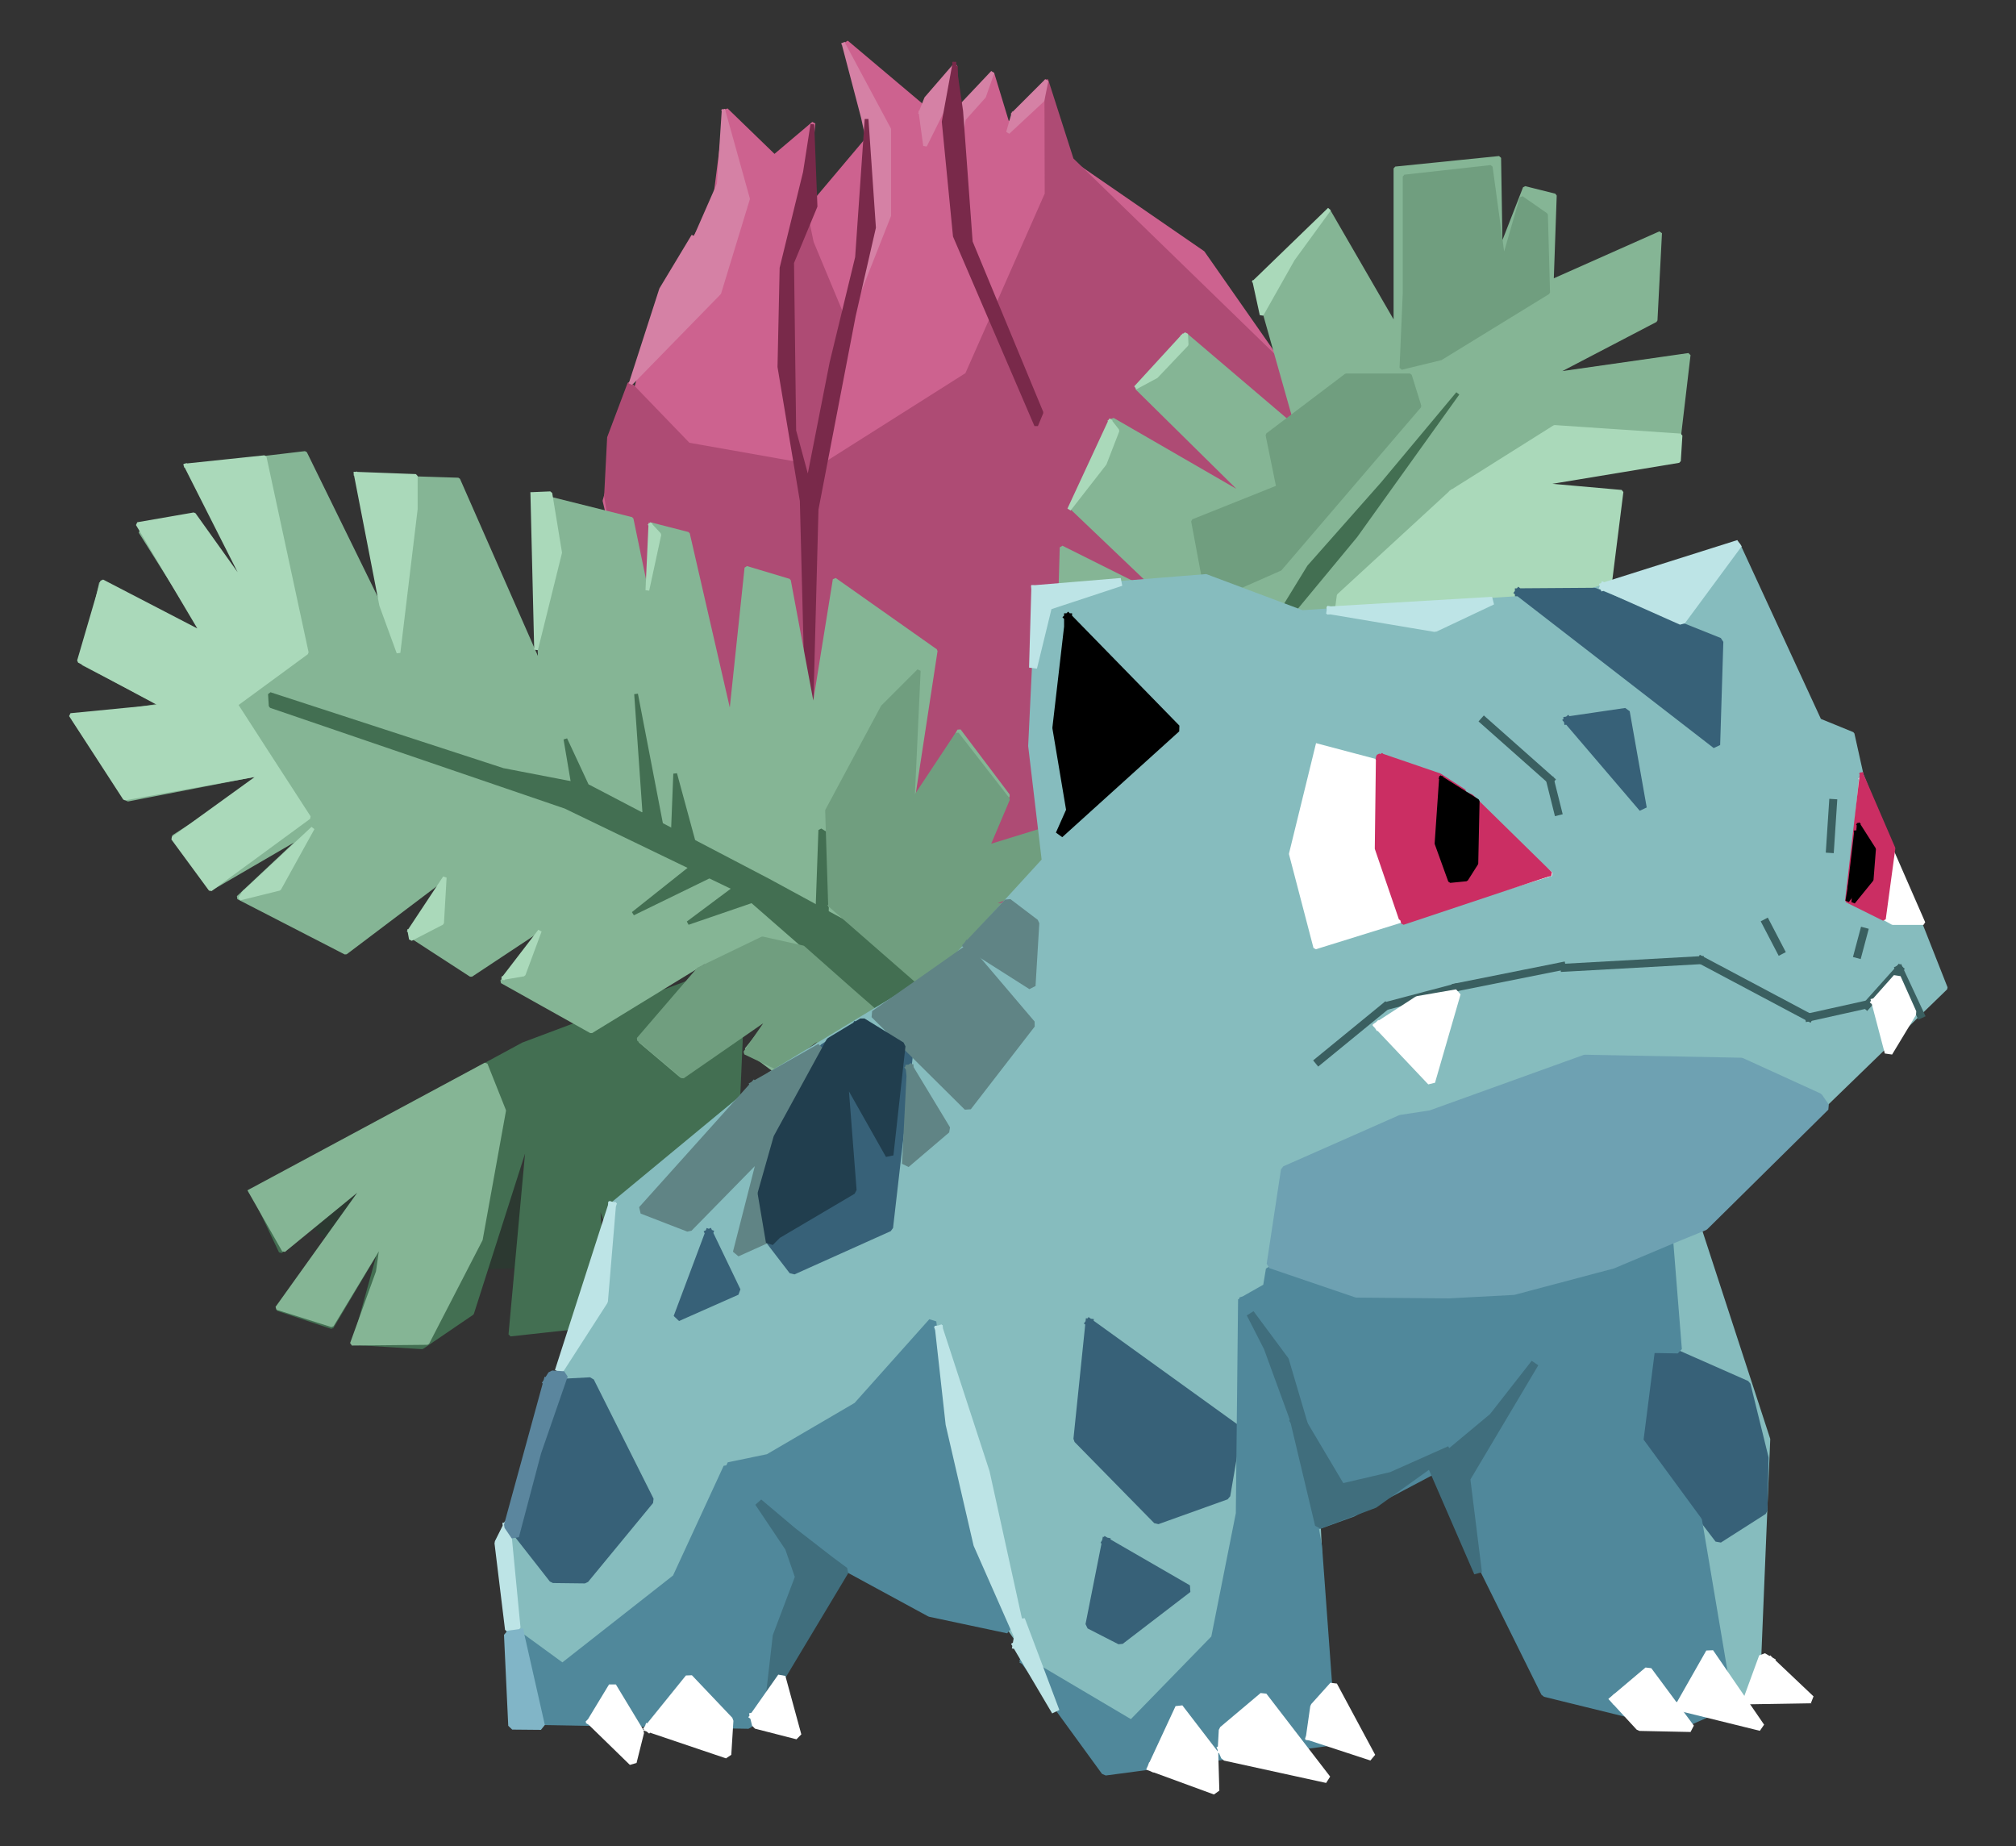 <?xml version="1.0" standalone="no"?>
<!DOCTYPE svg PUBLIC "-//W3C//DTD SVG 20010904//EN" "http://www.w3.org/TR/2001/REC-SVG-20010904/DTD/svg10.dtd">
<!-- Created using Krita: https://krita.org -->
<svg xmlns="http://www.w3.org/2000/svg" 
    xmlns:xlink="http://www.w3.org/1999/xlink"
    xmlns:krita="http://krita.org/namespaces/svg/krita"
    xmlns:sodipodi="http://sodipodi.sourceforge.net/DTD/sodipodi-0.dtd"
    width="474pt"
    height="434pt"
    viewBox="0 0 474 434">
<rect x="0" y="0" width="474" height="434" fill="#333333" stroke="none"/>
<defs/>
<path id="shape0" transform="translate(142.128, 9.899)" fill="#cd628f" fill-rule="evenodd" stroke="#cd628f" stroke-width="0.88" stroke-linecap="square" stroke-linejoin="bevel" d="M6.01 133.29L0 107.834L13.789 58.69L25.809 38.184L28.638 15.91L39.952 26.87L49.144 19.092L47.023 40.305L62.225 22.274L56.922 0L74.953 15.203L82.024 6.01L83.085 16.264L91.217 7.425L94.871 19.445L103.945 9.546L108.894 27.577L140.714 49.498L163.695 82.378L154.856 131.875L136.118 189.858L75.307 218.496L10.607 160.867L6.01 133.29"/><path id="shape1" transform="translate(197.283, 89.095)" fill="#cd628f" fill-rule="evenodd" stroke="#cd628f" stroke-width="0.88" stroke-linecap="square" stroke-linejoin="bevel" d="M13.789 0L13.789 0L0 29.698"/><path id="shape2" transform="translate(142.482, 18.75)" fill="#ae4b74" fill-rule="evenodd" stroke="#ae4b74" stroke-width="0.88" stroke-linecap="square" stroke-linejoin="bevel" d="M50.205 91.205L84.853 69.285L103.591 26.858L103.518 0L109.518 18.75L162.988 70.699L153.796 125.146L136.472 181.361L74.246 210.353L8.839 150.249L0 97.923L0.707 84.134L5.518 71.375L19.393 85.75L50.205 91.205"/><path id="shape3" transform="translate(185.375, 49.75)" fill="#ae4b74" fill-rule="evenodd" stroke="#ae4b74" stroke-width="0.88" stroke-linecap="square" stroke-linejoin="bevel" d="M4 0L0 13.875L0.125 48.375L5 73L9.25 44.125L13 25.25L5.5 7.25L4 0"/><path id="shape4" transform="translate(148.5, 26.125)" fill="#d581a5" fill-rule="evenodd" stroke="#d581a5" stroke-width="0.88" stroke-linecap="square" stroke-linejoin="bevel" d="M21.625 0L20.5 17.125L0 63.875L20.625 42.75L27.375 20.625L21.625 0"/><path id="shape5" transform="translate(148.375, 55.438)" fill="#d581a5" fill-rule="evenodd" stroke="#d581a5" stroke-width="0.88" stroke-linecap="square" stroke-linejoin="bevel" d="M0 34.438L7.062 12.562L14.625 0L7.188 22.562L0 34.438"/><path id="shape6" transform="translate(198.375, 10.438)" fill="#d581a5" fill-rule="evenodd" stroke="#d581a5" stroke-width="0.88" stroke-linecap="square" stroke-linejoin="bevel" d="M0 0L4.5 17.125L6.875 28L6 43.812L2.125 61.938L10.688 40.25L10.688 19.938L0 0"/><path id="shape7" transform="translate(216.438, 15.25)" fill="#d581a5" fill-rule="evenodd" stroke="#d581a5" stroke-width="0.88" stroke-linecap="square" stroke-linejoin="bevel" d="M0 11.188L1.312 7.875L8.125 0L6.125 8.812L1.062 19L0 11.188"/><path id="shape8" transform="translate(225.188, 17)" fill="#d581a5" fill-rule="evenodd" stroke="#d581a5" stroke-width="0.88" stroke-linecap="square" stroke-linejoin="bevel" d="M0.812 7.812L8.188 0L6.188 5.688L1.438 11L0 20.312L0.125 11.75L0.812 7.812"/><path id="shape9" transform="translate(237, 18.938)" fill="#d581a5" fill-rule="evenodd" stroke="#d581a5" stroke-width="0.88" stroke-linecap="square" stroke-linejoin="bevel" d="M1.25 7.812L9.063 0L8.125 4.625L0 12.188L1.25 7.812"/><path id="shape10" transform="translate(183.25, 28)" fill="#79294a" fill-rule="evenodd" stroke="#79294a" stroke-width="0.88" stroke-linecap="square" stroke-linejoin="bevel" d="M7 158.25L5.25 89.75L0 58.25L0.5 35L6 12.5L7.75 1.25L8.5 20.5L3 33.75L3.5 73.25L6.75 85.25L12.25 57.25L18.25 32.5L20.5 0L22.25 25.5L17.5 46.25L8.75 91.75L7 158.25"/><path id="shape11" transform="translate(224, 16)" fill="#79294a" fill-rule="evenodd" stroke="#79294a" stroke-width="0.88" stroke-linecap="square" stroke-linejoin="bevel" d="M0.75 0L1.125 12.125L3.5 39.375L19.75 80.5L1.125 38.25L0 14.625L0.75 0"/><path id="shape12" transform="translate(221.875, 15)" fill="#79294a" fill-rule="evenodd" stroke="#79294a" stroke-width="0.88" stroke-linecap="square" stroke-linejoin="bevel" d="M2.5 0L4.125 11.125L6.375 41.875L23 82L21.75 85L2.625 40.5L0 13.625L2.5 0"/><path id="shape13" transform="translate(112, 268.5)" fill="#2c3931" fill-rule="evenodd" stroke="#2c3931" stroke-width="0.88" stroke-linecap="square" stroke-linejoin="bevel" d="M8.75 0L0 29.5L15.25 29L8.75 0"/><path id="shape14" transform="translate(72.5, 273)" fill="#2c3931" fill-rule="evenodd" stroke="#2c3931" stroke-width="0.88" stroke-linecap="square" stroke-linejoin="bevel" d="M0 14L8.25 21.5L22.5 0L0 14"/><path id="shape15" transform="translate(59.25, 226)" fill="#436f52" fill-rule="evenodd" stroke="#436f52" stroke-width="0.88" stroke-linecap="square" stroke-linejoin="bevel" d="M115.75 0L63.75 19.5L0 54L6.75 68.25L29.75 49L6 81.75L18.75 86L30.5 66.25L24 89.75L40 90.75L51.75 82.75L65 41.25L60.75 87.75L83.5 85.25L81.25 55.75L90.5 81.75L112.5 74L115.75 0"/><path id="shape16" transform="translate(58.778, 250.227)" fill="#85b595" fill-rule="evenodd" stroke="#85b595" stroke-width="0.88" stroke-linecap="square" stroke-linejoin="bevel" d="M0 29.787L7.955 43.752L27.489 27.754L6.364 57.276L19.269 61.342L31.024 41.896L30.052 48.79L23.953 65.672L41.719 65.496L54.27 41.189L59.751 10.872L55.419 0L0 29.787"/><path id="shape17" transform="translate(17.25, 106.5)" fill="#85b595" fill-rule="evenodd" stroke="#85b595" stroke-width="0.88" stroke-linecap="square" stroke-linejoin="bevel" d="M27 3.25L54.5 0L73.5 38.75L66.75 5.5L90.5 6.25L109.75 50L108.25 9.75L131.25 15.5L135.5 36L135.75 16.75L144.5 19L154.5 62.5L158.25 27L168.25 30L174 60.75L179 29.75L202.75 46.5L196.75 85.75L208.25 65.25L219.75 80.5L214 93.5L231.5 88.25L235.25 97.5L211 107L240.25 104L241.5 117.75L199 125.25L173 149.75L168.25 146.25L184.75 129.25L165 145.25L158.25 140.25L166.25 130.25L143 146.5L133.25 138.25L150.75 118.25L121.75 136L100.75 124.25L112 110.5L93.5 122.75L79.25 113.5L88.5 99L64 117.5L38.75 104.5L55 89.25L32.25 102.5L23.5 90.25L47.5 74.75L12.75 81.5L0 62.5L21 59.25L2.25 49.5L6.5 30.5L32.75 45.5L15.75 18.5L27.75 15L45 39.5L27 3.25"/><path id="shape18" transform="translate(63.463, 163.165)" fill="#436f52" fill-rule="evenodd" stroke="#436f52" stroke-width="0.88" stroke-linecap="square" stroke-linejoin="bevel" d="M135.588 53.835L156.271 70.888L144.25 75.66L110.839 46.492L69.473 26.517L0.177 2.828L0 0L54.801 17.854L74.953 21.744L117.203 43.841L135.588 53.835"/><path id="shape19" transform="translate(192.156, 195.161)" fill="#436f52" fill-rule="evenodd" stroke="#436f52" stroke-width="0.88" stroke-linecap="square" stroke-linejoin="bevel" d="M0 19.976L0.707 0L3.005 1.414L2.121 21.838L0.53 21.838L0 19.976"/><path id="shape20" transform="translate(161.751, 208.95)" fill="#436f52" fill-rule="evenodd" stroke="#436f52" stroke-width="0.88" stroke-linecap="square" stroke-linejoin="bevel" d="M10.783 0L0 8.05L15.733 2.652L10.783 0"/><path id="shape21" transform="translate(148.846, 203.824)" fill="#436f52" fill-rule="evenodd" stroke="#436f52" stroke-width="0.88" stroke-linecap="square" stroke-linejoin="bevel" d="M13.789 0L0 10.96L21.39 0.53L13.789 0"/><path id="shape22" transform="translate(158.215, 181.903)" fill="#436f52" fill-rule="evenodd" stroke="#436f52" stroke-width="0.88" stroke-linecap="square" stroke-linejoin="bevel" d="M0 13.435L0.53 0L5.48 18.208L0 13.435"/><path id="shape23" transform="translate(149.553, 163.165)" fill="#436f52" fill-rule="evenodd" stroke="#436f52" stroke-width="0.88" stroke-linecap="square" stroke-linejoin="bevel" d="M1.945 27.931L0 0L6.541 33.941L1.945 27.931"/><path id="shape24" transform="translate(132.936, 173.771)" fill="#436f52" fill-rule="evenodd" stroke="#436f52" stroke-width="0.88" stroke-linecap="square" stroke-linejoin="bevel" d="M1.945 11.491L0 0L7.248 15.556L1.945 11.491"/><path id="shape25" transform="translate(248.902, 37.123)" fill="#85b595" fill-rule="evenodd" stroke="#85b595" stroke-width="0.88" stroke-linecap="square" stroke-linejoin="bevel" d="M50.912 140.007L114.198 140.714L116.673 124.451L91.57 124.804L126.219 117.38L95.813 106.066L128.34 101.116L131.168 79.196L110.309 76.368L145.31 70.357L148.139 46.316L115.966 50.912L140.361 38.184L141.421 17.678L115.966 28.991L116.673 8.839L109.602 7.071L103.945 21.567L103.591 0L79.196 2.475L79.196 39.598L63.64 12.728L46.316 28.991L56.215 63.993L30.052 41.719L18.385 54.094L44.548 79.903L12.728 61.518L3.182 82.378L26.163 104.298L0.707 91.57L0 115.612L25.809 111.369L2.828 129.754L50.912 140.007"/><path id="shape26" transform="translate(293.5, 92.5)" fill="#436f52" fill-rule="evenodd" stroke="#436f52" stroke-width="0.88" stroke-linecap="square" stroke-linejoin="bevel" d="M0 64L14.25 40.75L31.5 21.25L49.25 0L25.25 33.5L0 64"/><path id="shape27" transform="translate(16.617, 107.48)" fill="#aad9ba" fill-rule="evenodd" stroke="#aad9ba" stroke-width="0.88" stroke-linecap="square" stroke-linejoin="bevel" d="M27.047 1.945L45.608 0L55.508 45.962L38.891 58.16L45.962 69.12L56.038 84.676L32.88 101.647L24.042 89.626L45.078 74.423L12.728 80.257L0 60.634L21.744 58.513L1.945 47.907L7.425 29.168L30.936 41.366L15.733 15.733L28.991 13.435L42.25 31.997L27.047 1.945"/><path id="shape28" transform="translate(83.615, 111.369)" fill="#aad9ba" fill-rule="evenodd" stroke="#aad9ba" stroke-width="0.88" stroke-linecap="square" stroke-linejoin="bevel" d="M0 0L6.01 30.936L10.076 42.073L14.142 8.309L14.142 0.53L0 0"/><path id="shape29" transform="translate(125.158, 115.966)" fill="#aad9ba" fill-rule="evenodd" stroke="#aad9ba" stroke-width="0.88" stroke-linecap="square" stroke-linejoin="bevel" d="M0 0.177L0.884 36.77L6.541 13.965L4.243 0L0 0.177"/><path id="shape30" transform="translate(152.205, 123.39)" fill="#aad9ba" fill-rule="evenodd" stroke="#aad9ba" stroke-width="0.88" stroke-linecap="square" stroke-linejoin="bevel" d="M0.707 0L0 15.38L2.828 2.298L0.707 0"/><path id="shape31" transform="translate(56.392, 194.72)" fill="#aad9ba" fill-rule="evenodd" stroke="#aad9ba" stroke-width="0.88" stroke-linecap="square" stroke-linejoin="bevel" d="M0.972 15.114L17.147 0L9.281 14.23L0 16.529L0.972 15.114"/><path id="shape32" transform="translate(96.255, 206.298)" fill="#aad9ba" fill-rule="evenodd" stroke="#aad9ba" stroke-width="0.88" stroke-linecap="square" stroke-linejoin="bevel" d="M0 12.551L8.309 0L7.69 10.702L0.354 14.496L0 12.551"/><path id="shape33" transform="translate(118.44, 218.85)" fill="#aad9ba" fill-rule="evenodd" stroke="#aad9ba" stroke-width="0.88" stroke-linecap="square" stroke-linejoin="bevel" d="M0 11.049L8.485 0L4.685 10.253L0 11.049"/><path id="shape34" transform="translate(267, 78.5)" fill="#aad9ba" fill-rule="evenodd" stroke="#aad9ba" stroke-width="0.88" stroke-linecap="square" stroke-linejoin="bevel" d="M11.125 0.5L0 12.625L4.875 10L12 2.5L11.875 0L11.125 0.5"/><path id="shape35" transform="translate(251.375, 99)" fill="#aad9ba" fill-rule="evenodd" stroke="#aad9ba" stroke-width="0.88" stroke-linecap="square" stroke-linejoin="bevel" d="M9.625 0L0 20.75L8.375 10L11.375 2.25L9.625 0"/><path id="shape36" transform="translate(294.938, 49.188)" fill="#aad9ba" fill-rule="evenodd" stroke="#aad9ba" stroke-width="0.88" stroke-linecap="square" stroke-linejoin="bevel" d="M0 17.062L17.625 0L9.062 11.75L1.688 24.812L0 17.062"/><path id="shape37" transform="translate(312.25, 100.375)" fill="#aad9ba" fill-rule="evenodd" stroke="#aad9ba" stroke-width="0.88" stroke-linecap="square" stroke-linejoin="bevel" d="M29 15.25L53.25 0L82.875 2L82.5 8L49.25 13.5L69 15.25L66 39.125L34.375 43.125L63.625 54L34.75 60.75L0 58.25L2.5 39.625L29 15.25"/><path id="shape38" transform="translate(280.5, 88.25)" fill="#709e7f" fill-rule="evenodd" stroke="#709e7f" stroke-width="0.88" stroke-linecap="square" stroke-linejoin="bevel" d="M3.5 53L0 34.25L20 26.25L17.5 14L36 0L51 0L53.25 7.25L20.5 45.5L3.5 53"/><path id="shape39" transform="translate(329.5, 39.25)" fill="#709e7f" fill-rule="evenodd" stroke="#709e7f" stroke-width="0.88" stroke-linecap="square" stroke-linejoin="bevel" d="M0.75 29.75L0.75 2.25L21 0L24 22L28.25 7.25L34 11.25L34.5 29.5L9.25 45L0 47.25L0.75 29.75"/><path id="shape40" transform="translate(194.454, 157.685)" fill="#709e7f" fill-rule="evenodd" stroke="#709e7f" stroke-width="0.88" stroke-linecap="square" stroke-linejoin="bevel" d="M0.707 55.154L0 32.88L13.082 8.485L21.567 0L20.152 30.582L30.582 14.849L42.546 30.229L37.83 41.366L53.917 36.416L58.69 46.139L37.123 55.508L63.463 52.326L63.816 66.822L22.981 74.6L0.707 55.154"/><path id="shape41" transform="translate(150.083, 220.617)" fill="#709e7f" fill-rule="evenodd" stroke="#709e7f" stroke-width="0.88" stroke-linecap="square" stroke-linejoin="bevel" d="M39.952 3.359L57.806 18.915L41.012 35.709L35.179 32.527L45.432 21.213L32.88 30.582L25.102 26.87L31.113 18.208L10.43 32.527L0 23.688L14.142 7.248L29.168 0L38.714 2.121L57.099 18.385L56.834 18.075"/><path id="shape42" transform="translate(198.5, 238.737)" fill="#709e7f" fill-rule="evenodd" stroke="#709e7f" stroke-width="0.88" stroke-linecap="square" stroke-linejoin="bevel" d="M8.505 0L0 1.763"/><path id="shape43" transform="translate(117.733, 127.986)" fill="#86bcbe" fill-rule="evenodd" stroke="#86bcbe" stroke-width="0.88" stroke-linecap="square" stroke-linejoin="bevel" d="M126.219 10.607L124.451 47.376L127.633 74.246L104.652 99.349L63.286 124.451L26.517 154.856L0 235.82L4.243 276.832L58.69 276.125L78.135 239.356L119.267 254.558L142.482 288.146L194.808 281.429L192.333 230.163L219.91 216.728L246.427 269.408L278.954 277.186L295.571 270.468L298.046 210.364L281.782 160.513L339.765 104.298L319.966 54.094L317.845 44.548L310.066 41.366L290.974 0L253.498 11.667L188.444 15.91L165.817 7.425L126.219 10.607"/><path id="shape44" transform="translate(303.5, 175.25)" fill="#ffffff" fill-rule="evenodd" stroke="#ffffff" stroke-width="0.88" stroke-linecap="square" stroke-linejoin="bevel" d="M6.25 0L0 25.5L5.75 47.5L61.25 30.25L34.5 7.5L6.25 0"/><path id="shape45" transform="translate(434.75, 183.25)" fill="#ffffff" fill-rule="evenodd" stroke="#ffffff" stroke-width="0.88" stroke-linecap="square" stroke-linejoin="bevel" d="M2.75 0L17.5 33.75L10.25 33.75L0 28L2.75 0"/><path id="shape46" transform="translate(323.678, 177.572)" fill="#cb2e63" fill-rule="evenodd" stroke="#cb2e63" stroke-width="0.88" stroke-linecap="square" stroke-linejoin="bevel" d="M0.265 0.707L0 21.92L5.657 38.449L40.924 27.842L22.362 9.634L0.442 0L0.265 0.707"/><path id="shape47" transform="translate(325, 177.625)" fill="#cb2e63" fill-rule="evenodd" stroke="#cb2e63" stroke-width="0.88" stroke-linecap="square" stroke-linejoin="bevel" d="M0 0L13.5 4.625L19.312 8.375L16.5 14.25L0 0"/><path id="shape48" transform="translate(325.875, 202.375)" fill="#cb2e63" fill-rule="evenodd" stroke="#cb2e63" stroke-width="0.88" stroke-linecap="square" stroke-linejoin="bevel" d="M38.312 3.188L4 14.625L0 0L38.312 3.188"/><path id="shape49" transform="translate(434.25, 182.063)" fill="#cb2e63" fill-rule="evenodd" stroke="#cb2e63" stroke-width="0.88" stroke-linecap="square" stroke-linejoin="bevel" d="M3.438 0L0 29.688L7.562 33.438L8.688 34L10.938 17.375L3.438 0"/><path id="shape50" transform="translate(337.75, 182.875)" fill="#000000" fill-rule="evenodd" stroke="#000000" stroke-width="0.88" stroke-linecap="square" stroke-linejoin="bevel" d="M1.062 0L9.688 5.438L9.375 20.125L7 23.875L3.188 24.25L0 15.438L1.062 0"/><path id="shape51" transform="translate(435.75, 193.938)" fill="#000000" fill-rule="evenodd" stroke="#000000" stroke-width="0.88" stroke-linecap="square" stroke-linejoin="bevel" d="M1.25 0L0 18.188L4.312 12.875L4.875 5.688L1.25 0"/><path id="shape52" transform="translate(434.34, 195.029)" fill="#000000" fill-rule="evenodd" stroke="#000000" stroke-width="0.88" stroke-linecap="square" stroke-linejoin="bevel" d="M2.784 0L0 16.794L4.022 11.314L3.005 0.398L2.784 0"/><path id="shape53" transform="translate(434.812, 195.687)" fill="#000000" fill-rule="evenodd" stroke="#000000" stroke-width="0.88" stroke-linecap="square" stroke-linejoin="bevel" d="M1.562 0L0 13.25L3.125 5.25L1.562 0"/><path id="shape54" transform="translate(310.066, 236.704)" fill="none" stroke="#3a5f60" stroke-width="1.88" stroke-linecap="square" stroke-linejoin="miter" stroke-miterlimit="2" d="M0 12.728L15.556 0"/><path id="shape55" transform="translate(326.507, 232.285)" fill="none" stroke="#3a5f60" stroke-width="1.88" stroke-linecap="square" stroke-linejoin="miter" stroke-miterlimit="2" d="M0 4.066L15.38 0"/><path id="shape56" transform="translate(342.416, 227.158)" fill="none" stroke="#3a5f60" stroke-width="1.88" stroke-linecap="square" stroke-linejoin="miter" stroke-miterlimit="2" d="M0 4.95L24.749 0"/><path id="shape57" transform="translate(367.872, 225.744)" fill="none" stroke="#3a5f60" stroke-width="1.88" stroke-linecap="square" stroke-linejoin="miter" stroke-miterlimit="2" d="M0 1.768L31.82 0"/><path id="shape58" transform="translate(400.046, 225.744)" fill="none" stroke="#3a5f60" stroke-width="1.88" stroke-linecap="square" stroke-linejoin="miter" stroke-miterlimit="2" d="M0 0L25.279 13.435"/><path id="shape59" transform="translate(425.325, 236.35)" fill="none" stroke="#3a5f60" stroke-width="1.88" stroke-linecap="square" stroke-linejoin="miter" stroke-miterlimit="2" d="M0 2.828L12.728 0"/><path id="shape60" transform="translate(438.937, 227.865)" fill="none" stroke="#3a5f60" stroke-width="1.88" stroke-linecap="square" stroke-linejoin="miter" stroke-miterlimit="2" d="M0 8.485L7.601 0"/><path id="shape61" transform="translate(446.538, 227.865)" fill="none" stroke="#3a5f60" stroke-width="1.88" stroke-linecap="square" stroke-linejoin="miter" stroke-miterlimit="2" d="M0 0L4.95 10.607"/><path id="shape62" transform="translate(415.248, 217)" fill="none" stroke="#3a5f60" stroke-width="1.88" stroke-linecap="square" stroke-linejoin="miter" stroke-miterlimit="2" d="M0 0L3.359 6.446"/><path id="shape63" transform="translate(436.815, 219.026)" fill="none" stroke="#3a5f60" stroke-width="1.88" stroke-linecap="square" stroke-linejoin="miter" stroke-miterlimit="2" d="M1.414 0L0 5.303"/><path id="shape64" transform="translate(430.274, 188.798)" fill="none" stroke="#3a5f60" stroke-width="1.88" stroke-linecap="square" stroke-linejoin="miter" stroke-miterlimit="2" d="M0.707 0L0 10.783"/><path id="shape65" transform="translate(348.957, 169.529)" fill="none" stroke="#3a5f60" stroke-width="1.88" stroke-linecap="square" stroke-linejoin="miter" stroke-miterlimit="2" d="M0 0L15.556 13.789"/><path id="shape66" transform="translate(364.514, 183.671)" fill="none" stroke="#3a5f60" stroke-width="1.88" stroke-linecap="square" stroke-linejoin="miter" stroke-miterlimit="2" d="M0 0L1.768 7.071"/><path id="shape67" transform="translate(324.032, 233.522)" fill="#ffffff" fill-rule="evenodd" stroke="#ffffff" stroke-width="1.88" stroke-linecap="square" stroke-linejoin="bevel" d="M0 7.601L12.463 20.771L18.473 0L9.281 1.591L0 7.601"/><path id="shape68" transform="translate(440.938, 229.875)" fill="#ffffff" fill-rule="evenodd" stroke="#ffffff" stroke-width="1.88" stroke-linecap="square" stroke-linejoin="bevel" d="M0 5.688L5.062 0L8.75 8.25L3.125 17.562L0 5.688"/><path id="shape69" transform="translate(253.321, 310.95)" fill="#376178" fill-rule="evenodd" stroke="#376178" stroke-width="1.88" stroke-linecap="square" stroke-linejoin="bevel" d="M2.828 0L0 27.4L18.738 46.492L35.002 40.659L37.653 25.102L2.828 0"/><path id="shape70" transform="translate(256.149, 362.392)" fill="#376178" fill-rule="evenodd" stroke="#376178" stroke-width="1.88" stroke-linecap="square" stroke-linejoin="bevel" d="M3.889 0L0 19.622L7.248 23.334L23.158 11.137L3.889 0"/><path id="shape71" transform="translate(159.276, 289.914)" fill="#376178" fill-rule="evenodd" stroke="#376178" stroke-width="1.88" stroke-linecap="square" stroke-linejoin="bevel" d="M7.425 0L0 19.799L13.965 13.612L7.425 0"/><path id="shape72" transform="translate(120.12, 324.739)" fill="#376178" fill-rule="evenodd" stroke="#376178" stroke-width="1.88" stroke-linecap="square" stroke-linejoin="bevel" d="M8.75 0.53L18.65 0L32.704 28.019L17.413 46.581L9.899 46.492L0 33.853L8.75 0.53"/><path id="shape73" transform="translate(179.959, 241.212)" fill="#376178" fill-rule="evenodd" stroke="#376178" stroke-width="1.88" stroke-linecap="square" stroke-linejoin="bevel" d="M21.39 0L13.612 5.127L0 35.532L0.884 50.293L6.452 57.541L29.08 47.376L33.941 5.127L21.39 0"/><path id="shape74" transform="translate(374.767, 347.631)" fill="#376178" fill-rule="evenodd" stroke="#376178" stroke-width="1.88" stroke-linecap="square" stroke-linejoin="bevel" d="M1.856 0L0 21.036L13.082 12.639L1.856 0"/><path id="shape75" transform="translate(385.815, 317.845)" fill="#376178" fill-rule="evenodd" stroke="#376178" stroke-width="1.88" stroke-linecap="square" stroke-linejoin="bevel" d="M7.425 0L24.837 7.69L29.08 24.925L28.815 37.3L18.296 44.017L0 20.064L3.005 0.354L7.425 0"/><path id="shape76" transform="translate(368.625, 167.375)" fill="#376178" fill-rule="evenodd" stroke="#376178" stroke-width="1.88" stroke-linecap="square" stroke-linejoin="bevel" d="M0 2L13.625 0L17.625 22.625L0 2"/><path id="shape77" transform="translate(357.125, 139.125)" fill="#376178" fill-rule="evenodd" stroke="#376178" stroke-width="1.88" stroke-linecap="square" stroke-linejoin="bevel" d="M0 0.125L46.375 36L47.125 11.75L17.75 0L0 0.125"/><path id="shape78" transform="translate(248.375, 145.125)" fill="#000000" fill-rule="evenodd" stroke="#000000" stroke-width="1.88" stroke-linecap="square" stroke-linejoin="bevel" d="M2.75 0L28.25 26.125L0.75 51L3.25 45.375L0 26L2.75 2.25L2.75 0"/><path id="shape79" transform="translate(150.967, 246.25)" fill="#608485" fill-rule="evenodd" stroke="#608485" stroke-width="1.88" stroke-linecap="square" stroke-linejoin="bevel" d="M26.34 8.839L0 38.184L10.96 42.426L28.284 24.749L22.274 48.26L29.345 45.078L28.284 28.284L41.896 0L26.34 8.839"/><path id="shape80" transform="translate(227.512, 212.132)" fill="#608485" fill-rule="evenodd" stroke="#608485" stroke-width="1.88" stroke-linecap="square" stroke-linejoin="bevel" d="M0 10.076L15.026 19.622L15.91 4.868L9.488 0L0 10.076"/><path id="shape81" transform="translate(205.591, 223.092)" fill="#608485" fill-rule="evenodd" stroke="#608485" stroke-width="1.88" stroke-linecap="square" stroke-linejoin="bevel" d="M21.92 0L36.946 17.678L21.92 37.123L0 15.38L12.374 6.718L21.92 0"/><path id="shape82" transform="translate(213.016, 251.2)" fill="#608485" fill-rule="evenodd" stroke="#608485" stroke-width="1.88" stroke-linecap="square" stroke-linejoin="bevel" d="M0.884 0L9.546 14.319L0 22.451L1.061 1.768L0.884 0"/><path id="shape83" transform="translate(179.075, 240.24)" fill="#213e4e" fill-rule="evenodd" stroke="#213e4e" stroke-width="1.88" stroke-linecap="square" stroke-linejoin="bevel" d="M3.712 50.028L21.39 39.598L19.269 12.198L30.052 31.29L32.88 5.657L23.688 0L16.087 4.596L3.712 27.224L0 40.305L1.945 51.796L3.712 50.028"/><path id="shape84" transform="translate(120.25, 345)" fill="#50889b" fill-rule="evenodd" stroke="#50889b" stroke-width="1.88" stroke-linecap="square" stroke-linejoin="bevel" d="M0 38.25L12 47L38.75 26L50.75 0L64.25 14.25L77.75 23.5L55.75 60.5L1 59.5L0 38.25"/><path id="shape85" transform="translate(171.297, 310.773)" fill="#50889b" fill-rule="evenodd" stroke="#50889b" stroke-width="1.88" stroke-linecap="square" stroke-linejoin="bevel" d="M9.369 31.997L30.229 19.799L47.907 0L51.265 26.163L58.513 54.978L65.703 72.302L47.376 68.413L26.87 57.276L4.95 43.133L0 33.941L9.369 31.997"/><path id="shape86" transform="translate(240.947, 305.47)" fill="#50889b" fill-rule="evenodd" stroke="#50889b" stroke-width="1.88" stroke-linecap="square" stroke-linejoin="bevel" d="M0 85.03L25.102 99.879L44.724 79.726L50.558 50.381L51.089 0L63.463 27.931L68.943 57.983L72.302 103.945L18.915 111.016L0 85.03"/><path id="shape87" transform="translate(337, 292.25)" fill="#50889b" fill-rule="evenodd" stroke="#50889b" stroke-width="1.88" stroke-linecap="square" stroke-linejoin="bevel" d="M20.25 11.75L38.25 7.75L55.5 0L57.5 25L51.202 24.887L48.462 46.454L62.25 65.25L69.5 108.25L57.75 113.5L26.25 105.75L0 52.75L14.75 39.5L24.75 28L20.25 11.75"/><path id="shape88" transform="translate(292.565, 298.399)" fill="#50889b" fill-rule="evenodd" stroke="#50889b" stroke-width="1.88" stroke-linecap="square" stroke-linejoin="bevel" d="M0 7.248L5.303 4.243L6.01 0L27.577 6.364L51.265 7.248L64.523 5.48L69.827 20.152L43.841 47.553L25.456 57.276L17.147 60.281L0 7.248"/><path id="shape89" transform="translate(336.75, 320.5)" fill="#406e7d" fill-rule="evenodd" stroke="#406e7d" stroke-width="1.88" stroke-linecap="square" stroke-linejoin="bevel" d="M0 24.5L14.25 12.625L24.125 0L8 27.125L10.75 49.25L0 24.5"/><path id="shape90" transform="translate(303.125, 329.125)" fill="#406e7d" fill-rule="evenodd" stroke="#406e7d" stroke-width="1.88" stroke-linecap="square" stroke-linejoin="bevel" d="M0 0L12.25 20.625L24 17.875L37.75 11.75L20 24.5L7 29.375L0 0"/><path id="shape91" transform="translate(293.98, 308.829)" fill="#406e7d" fill-rule="evenodd" stroke="#406e7d" stroke-width="1.88" stroke-linecap="square" stroke-linejoin="bevel" d="M10.43 25.367L4.066 7.955L0 0L8.132 10.96L13.612 29.522L10.43 25.367"/><path id="shape92" transform="translate(178.375, 353.25)" fill="#406e7d" fill-rule="evenodd" stroke="#406e7d" stroke-width="1.88" stroke-linecap="square" stroke-linejoin="bevel" d="M16.875 13.625L8 6.75L0 0L7.125 10.625L9.5 17.5L4.25 31.375L2.625 45.5L20.25 16.125L16.875 13.625"/><path id="shape93" transform="translate(379.5, 392.75)" fill="#ffffff" fill-rule="evenodd" stroke="#ffffff" stroke-width="1.88" stroke-linecap="square" stroke-linejoin="bevel" d="M0 6.75L8 0L18 13.5L6 13.25L0 6.75"/><path id="shape94" transform="translate(394.75, 388.5)" fill="#ffffff" fill-rule="evenodd" stroke="#ffffff" stroke-width="1.88" stroke-linecap="square" stroke-linejoin="bevel" d="M0 12.75L7.25 0L19.25 17.5L0 12.75"/><path id="shape95" transform="translate(410.75, 389.5)" fill="#ffffff" fill-rule="evenodd" stroke="#ffffff" stroke-width="1.88" stroke-linecap="square" stroke-linejoin="bevel" d="M5.5 1L15 10L0 10.25L3.75 0L5.5 1"/><path id="shape96" transform="translate(270.75, 401.5)" fill="#ffffff" fill-rule="evenodd" stroke="#ffffff" stroke-width="1.88" stroke-linecap="square" stroke-linejoin="bevel" d="M0 14L6.5 0L14.75 10.75L15 19.5L0 14"/><path id="shape97" transform="translate(287.25, 398.75)" fill="#ffffff" fill-rule="evenodd" stroke="#ffffff" stroke-width="1.88" stroke-linecap="square" stroke-linejoin="bevel" d="M0 12.5L0.25 8L9.75 0L24.75 19.5L0.75 14.25L0 12.5"/><path id="shape98" transform="translate(308, 396.25)" fill="#ffffff" fill-rule="evenodd" stroke="#ffffff" stroke-width="1.88" stroke-linecap="square" stroke-linejoin="bevel" d="M0 12L1 5L5.5 0L14.5 16.75L0 12"/><path id="shape99" transform="translate(139, 396.5)" fill="#ffffff" fill-rule="evenodd" stroke="#ffffff" stroke-width="1.88" stroke-linecap="square" stroke-linejoin="bevel" d="M0 8.25L5 0L11.5 10.75L9.75 17.75L0 8.25"/><path id="shape100" transform="translate(152.5, 394.5)" fill="#ffffff" fill-rule="evenodd" stroke="#ffffff" stroke-width="1.88" stroke-linecap="square" stroke-linejoin="bevel" d="M0 11.75L9.5 0L19 10L18.5 18L0 11.75"/><path id="shape101" transform="translate(177.25, 394.25)" fill="#ffffff" fill-rule="evenodd" stroke="#ffffff" stroke-width="1.88" stroke-linecap="square" stroke-linejoin="bevel" d="M0 9.25L6.5 0L10.25 13.75L0.5 11.25L0 9.25"/><path id="shape102" transform="translate(242.891, 136.825)" fill="#bde4e6" fill-rule="evenodd" stroke="#bde4e6" stroke-width="1.88" stroke-linecap="square" stroke-linejoin="bevel" d="M0.53 1.679L0 20.152L3.536 5.657L20.683 0L0.53 1.679"/><path id="shape103" transform="translate(312.875, 141.25)" fill="#bde4e6" fill-rule="evenodd" stroke="#bde4e6" stroke-width="1.88" stroke-linecap="square" stroke-linejoin="bevel" d="M0 2.25L38 0L24.5 6.375L0 2.25"/><path id="shape104" transform="translate(377.125, 127.875)" fill="#bde4e6" fill-rule="evenodd" stroke="#bde4e6" stroke-width="1.88" stroke-linecap="square" stroke-linejoin="bevel" d="M0 10L31.625 0L18.25 18.125L0 10"/><path id="shape105" transform="translate(220.794, 312.541)" fill="#bde4e6" fill-rule="evenodd" stroke="#bde4e6" stroke-width="1.88" stroke-linecap="square" stroke-linejoin="bevel" d="M0 0L10.96 33.588L20.329 76.191L9.016 50.558L2.475 22.274L0 0"/><path id="shape106" transform="translate(239.002, 380.777)" fill="#bde4e6" fill-rule="evenodd" stroke="#bde4e6" stroke-width="1.88" stroke-linecap="square" stroke-linejoin="bevel" d="M0 6.01L9.192 21.567L1.061 0L0 6.01"/><path id="shape107" transform="translate(131.375, 283.5)" fill="#bde4e6" fill-rule="evenodd" stroke="#bde4e6" stroke-width="1.88" stroke-linecap="square" stroke-linejoin="bevel" d="M12.5 0L10.625 22.375L0 38.875L12.5 0"/><path id="shape108" transform="translate(117.203, 358.857)" fill="#bde4e6" fill-rule="evenodd" stroke="#bde4e6" stroke-width="1.88" stroke-linecap="square" stroke-linejoin="bevel" d="M1.945 0L0 3.889L2.475 24.218L4.243 23.865L1.945 0"/><path id="shape109" transform="translate(119.413, 323.148)" fill="#5b869e" fill-rule="evenodd" stroke="#5b869e" stroke-width="1.88" stroke-linecap="square" stroke-linejoin="bevel" d="M9.281 1.679L0 35.532L1.679 38.007L6.894 18.296L13.17 0.177L10.341 0L9.281 1.679"/><path id="shape110" transform="translate(119.438, 383.938)" fill="#81b5c7" fill-rule="evenodd" stroke="#81b5c7" stroke-width="1.88" stroke-linecap="square" stroke-linejoin="bevel" d="M2.812 0L7.75 21.812L1 21.75L0 0.375L2.812 0"/><path id="shape111" transform="translate(298.75, 248.902)" fill="#6ea1b2" fill-rule="evenodd" stroke="#6ea1b2" stroke-width="1.88" stroke-linecap="square" stroke-linejoin="bevel" d="M22.1 25.279L34.651 14.142L73.895 0L110.665 0.707L128.873 9.016L130.464 11.314L102.003 39.421L94.225 42.603L80.438 48.411L57.125 54.598L41.812 55.411L20.188 55.223L0 48.348L3.361 26.163L30.585 14.142L42.252 12.374L22.1 25.279"/><path id="shape112" transform="translate(329.031, 261.688)" fill="#6ea1b2" fill-rule="evenodd" stroke="#6ea1b2" stroke-width="1.88" stroke-linecap="square" stroke-linejoin="bevel" d="M0 5.312L4.781 0.906L11.312 0L16.156 3.344L1.469 9.125L0.312 5.312L0 5.312"/>
</svg>
